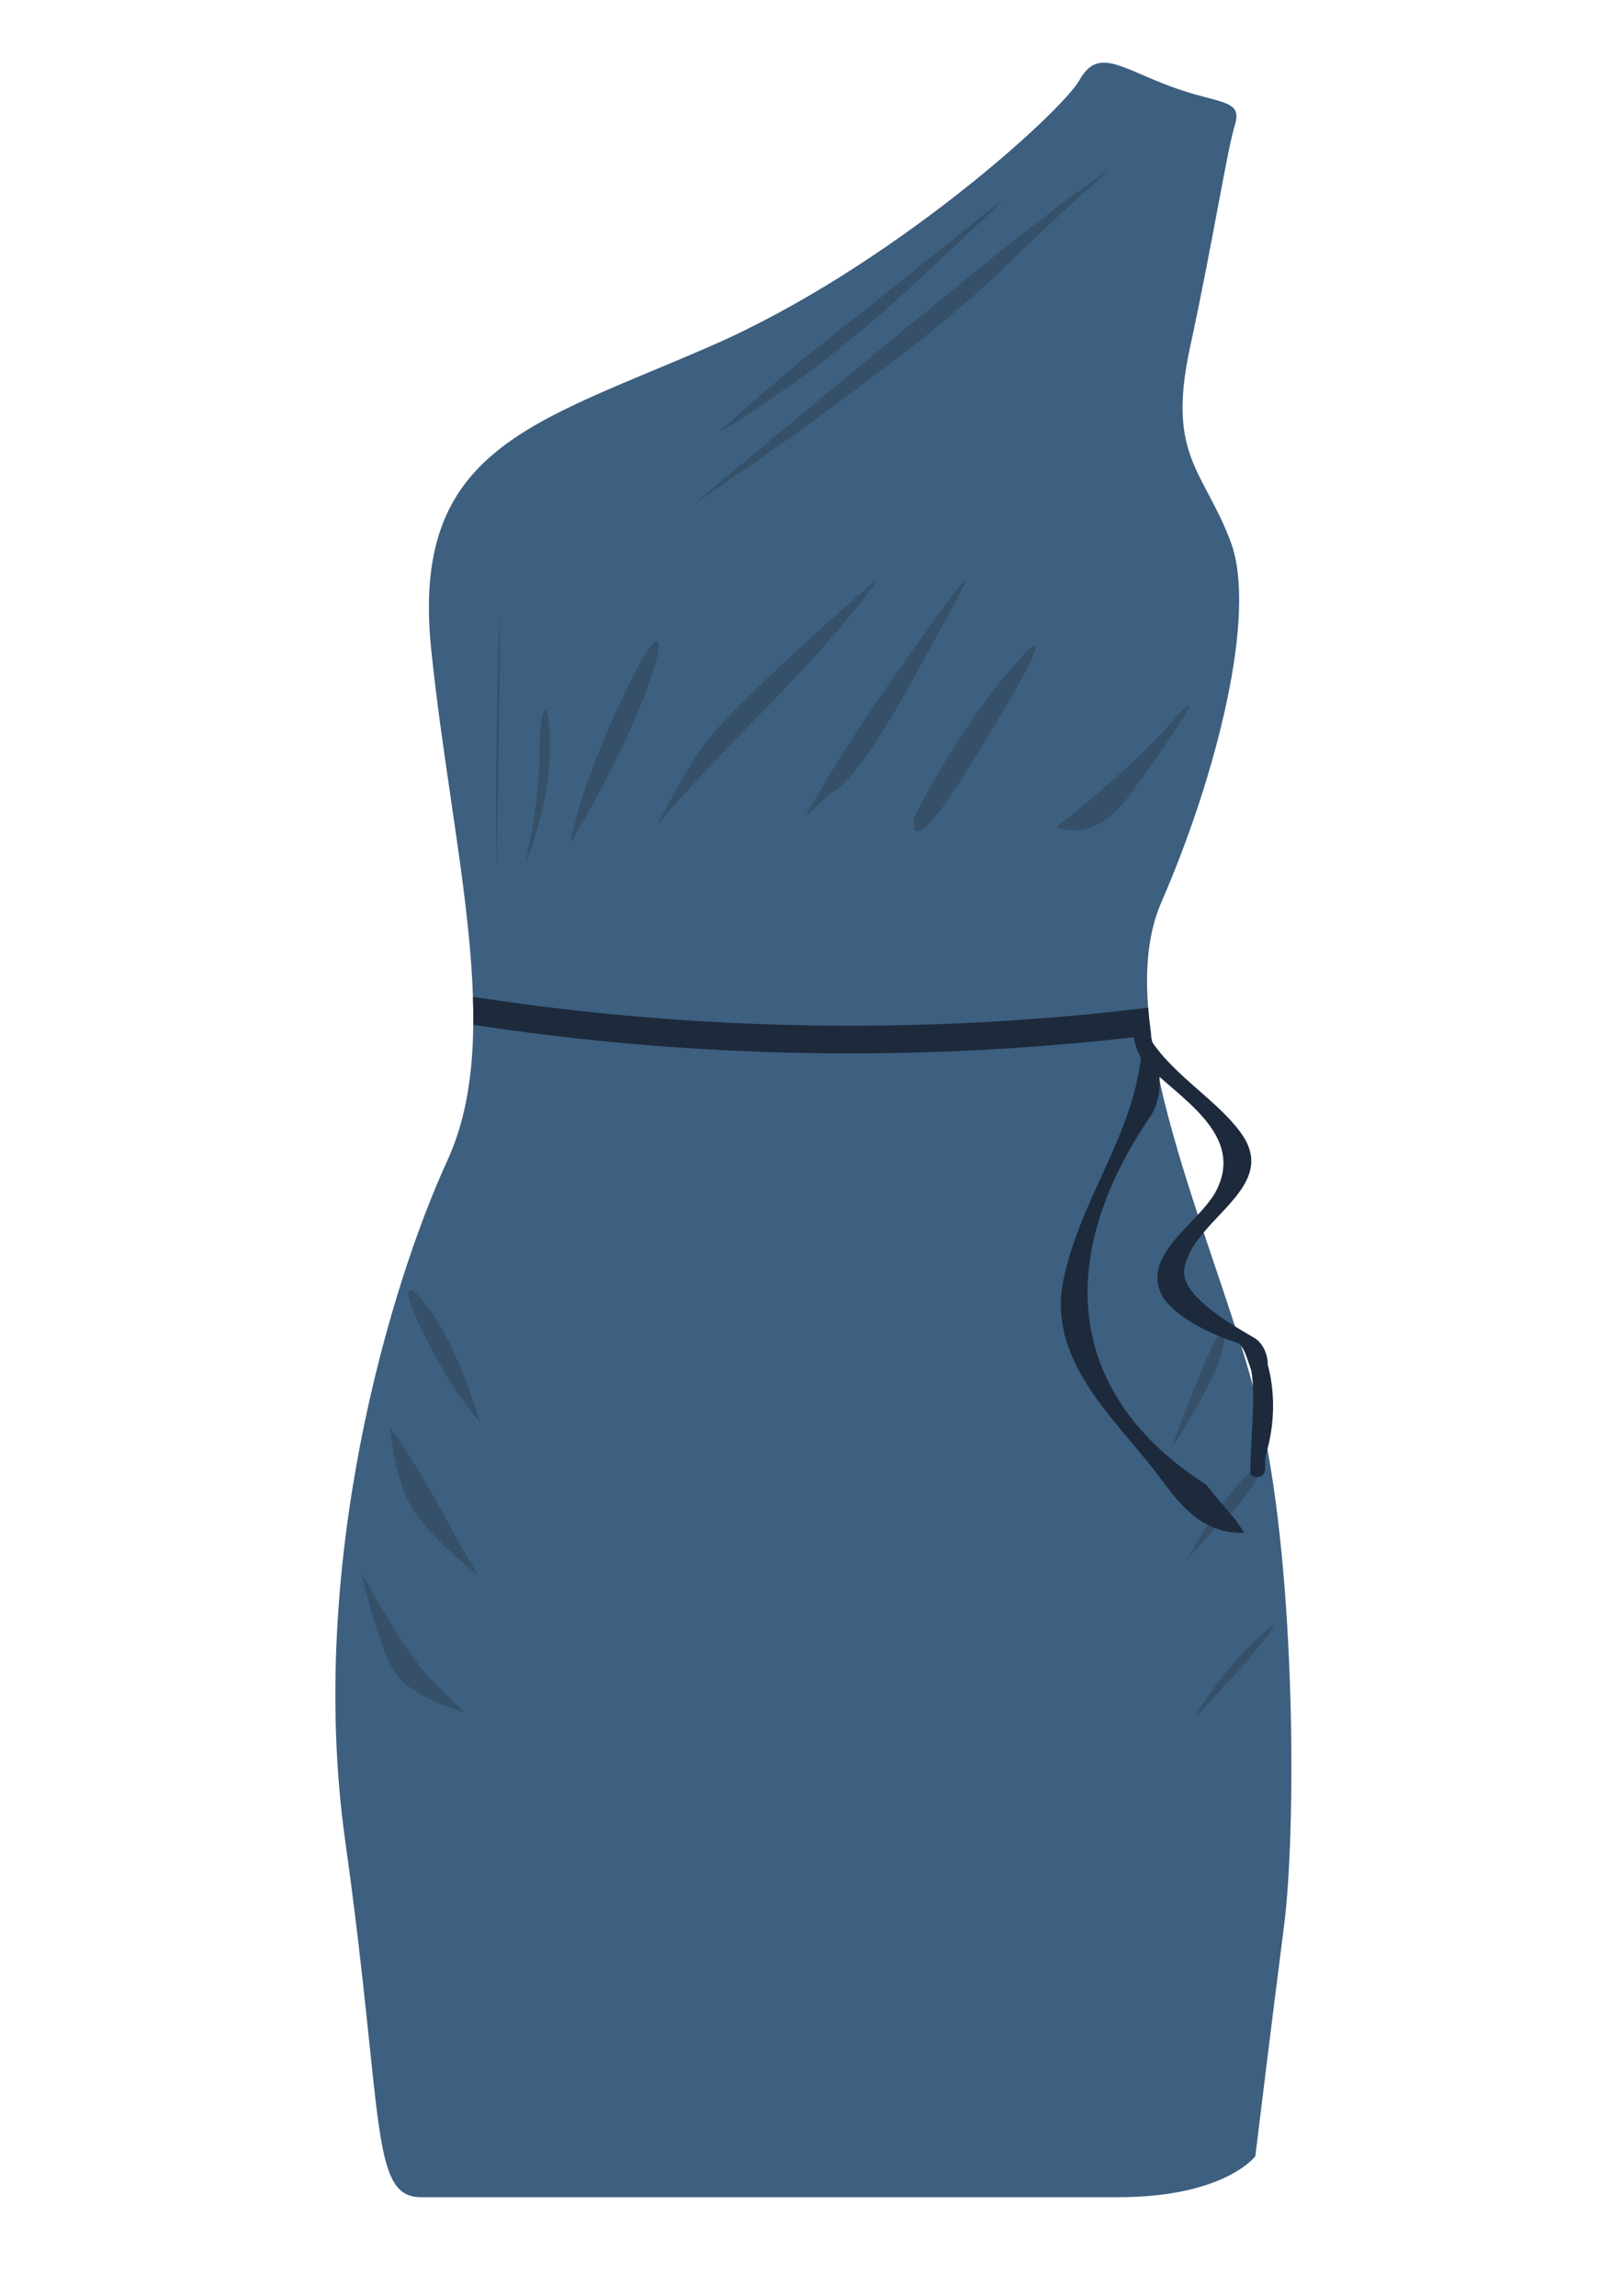 <svg xmlns:inkscape="http://www.inkscape.org/namespaces/inkscape" xmlns:sodipodi="http://sodipodi.sourceforge.net/DTD/sodipodi-0.dtd" xmlns="http://www.w3.org/2000/svg" xmlns:svg="http://www.w3.org/2000/svg" width="210mm" height="297mm" viewBox="0 0 210 297" version="1.1" id="svg50786" inkscape:version="1.2.2 (732a01da63, 2022-12-09)" sodipodi:docname="red_dress.svg">
  <sodipodi:namedview id="namedview50788" pagecolor="#ffffff" bordercolor="#000000" borderopacity="0.25" inkscape:showpageshadow="2" inkscape:pageopacity="0.0" inkscape:pagecheckerboard="0" inkscape:deskcolor="#d1d1d1" inkscape:document-units="mm" showgrid="false" inkscape:zoom="0.73851712" inkscape:cx="396.74097" inkscape:cy="670.26206" inkscape:window-width="1920" inkscape:window-height="1009" inkscape:window-x="-8" inkscape:window-y="-8" inkscape:window-maximized="1" inkscape:current-layer="layer1" fill="#000000"/>
  <defs id="defs50783" fill="#000000"/>
  <g inkscape:label="Layer 1" inkscape:groupmode="layer" id="layer1">
    <path d="m 162.428,278.945 c 0,0 2.123,-17.48 3.694,-29.638 1.599,-12.186 1.599,-45.519 -2.895,-65.618 -4.494,-20.127 -20.127,-50.565 -12.958,-66.969 7.141,-16.405 12.434,-37.303 8.988,-46.567 -3.446,-9.264 -8.326,-11.111 -5.294,-25.144 3.033,-14.033 4.77,-25.393 5.817,-28.839 1.075,-3.446 -2.123,-2.647 -8.464,-5.045 -6.341,-2.371 -9.264,-5.018 -11.635,-0.772 -2.399,4.218 -24.621,24.345 -47.642,34.381 -23.022,10.063 -38.902,13.234 -36.255,39.178 2.647,25.944 9.539,50.013 2.123,66.17 -7.417,16.129 -18.252,52.384 -13.234,88.116 5.018,35.732 3.171,46.043 9.788,46.043 6.617,0 76.481,0 90.239,0 13.758,0 17.728,-5.294 17.728,-5.294" style="fill:#3d5f80;fill-opacity:1;fill-rule:nonzero;stroke:none;stroke-width:0.306" id="path8628"/>
    <path d="m 89.917,65.107 c 0,0 39.426,-33.057 48.69,-39.674 3.161,-2.258 4.659,-3.376 4.758,-3.376 0.187,0 -4.849,4.172 -13.222,12.364 -12.71,12.434 -40.226,30.686 -40.226,30.686" style="fill:#355068;fill-opacity:1;fill-rule:nonzero;stroke:none;stroke-width:0.306" id="path8630"/>
    <path d="m 93.088,55.871 c 0,0 7.168,-6.617 14.309,-12.186 7.141,-5.569 22.498,-18.004 22.498,-18.004 0,0 -2.399,2.647 -14.033,13.234 -11.635,10.587 -22.773,16.956 -22.773,16.956" style="fill:#355068;fill-opacity:1;fill-rule:nonzero;stroke:none;stroke-width:0.306" id="path8632"/>
    <path d="m 64.249,112.501 c 0,0 -0.248,-12.462 0.275,-29.115 0.078,-2.57 0.129,-3.658 0.156,-3.658 0.141,0 -0.432,32.772 -0.432,32.772" style="fill:#355068;fill-opacity:1;fill-rule:nonzero;stroke:none;stroke-width:0.306" id="path8634"/>
    <path d="m 73.788,109.055 c 0,0 1.048,-7.141 7.665,-20.65 1.844,-3.756 3.03,-5.416 3.514,-5.416 1.253,0 -2.206,11.166 -11.178,26.066" style="fill:#355068;fill-opacity:1;fill-rule:nonzero;stroke:none;stroke-width:0.306" id="path8636"/>
    <path d="m 67.971,111.702 c 0,0 1.847,-7.692 1.847,-14.282 0,-3.529 0.377,-5.551 0.726,-5.551 0.309,0 0.597,1.55 0.597,4.999 0,7.416 -3.171,14.833 -3.171,14.833" style="fill:#355068;fill-opacity:1;fill-rule:nonzero;stroke:none;stroke-width:0.306" id="path8638"/>
    <path d="m 84.899,107.208 c 0,0 -0.017,-0.043 0.126,-0.273 -0.087,0.178 -0.126,0.273 -0.126,0.273 m 0.126,-0.273 c 0.505,-1.088 2.518,-5.284 5.692,-10.066 3.694,-5.542 22.773,-21.946 22.773,-21.946 0,0 -2.399,4.494 -15.633,17.976 -10.183,10.394 -12.367,13.265 -12.833,14.037" style="fill:#355068;fill-opacity:1;fill-rule:nonzero;stroke:none;stroke-width:0.306" id="path8640"/>
    <path d="m 104.226,105.609 c 0,0 3.97,-7.665 14.006,-21.698 4.289,-5.983 6.268,-8.642 6.537,-8.642 0.359,0 -2.386,4.825 -6.785,12.86 -7.692,14.033 -10.339,14.309 -10.339,14.309 l -3.419,3.171" style="fill:#355068;fill-opacity:1;fill-rule:nonzero;stroke:none;stroke-width:0.306" id="path8642"/>
    <path d="m 118.732,107.538 c -0.76,0 -0.499,-1.654 -0.499,-1.654 0,0 4.494,-9.539 11.911,-18.527 2.224,-2.702 3.425,-3.906 3.792,-3.906 0.861,0 -2.809,6.55 -8.562,15.816 -4.096,6.617 -5.879,8.271 -6.641,8.271" style="fill:#355068;fill-opacity:1;fill-rule:nonzero;stroke:none;stroke-width:0.306" id="path8644"/>
    <path d="m 138.981,107.431 c -1.372,0 -2.221,-0.499 -2.221,-0.499 0,0 9.264,-7.141 14.833,-13.482 1.354,-1.556 2.031,-2.209 2.206,-2.209 0.542,0 -3.707,6.259 -7.499,11.445 -2.855,3.9 -5.533,4.745 -7.319,4.745" style="fill:#355068;fill-opacity:1;fill-rule:nonzero;stroke:none;stroke-width:0.306" id="path8646"/>
    <path d="m 151.593,187.383 c 0,0 1.571,-4.494 4.218,-10.863 1.287,-3.085 2.074,-4.289 2.42,-4.289 0.365,0 0.242,1.345 -0.297,3.241 -1.048,3.694 -6.341,11.911 -6.341,11.911" style="fill:#355068;fill-opacity:1;fill-rule:nonzero;stroke:none;stroke-width:0.306" id="path8648"/>
    <path d="m 153.688,201.665 c 0,0 2.922,-5.817 7.416,-10.587 1.017,-1.078 1.614,-1.519 1.881,-1.519 0.913,0 -2.043,5.159 -5.327,7.613 l -3.97,4.494" style="fill:#355068;fill-opacity:1;fill-rule:nonzero;stroke:none;stroke-width:0.306" id="path8650"/>
    <path d="m 154.625,222.177 c 0,0 2.371,-4.77 7.94,-10.063 1.302,-1.244 1.976,-1.783 2.147,-1.783 0.56,0 -4.221,5.768 -10.088,11.846" style="fill:#355068;fill-opacity:1;fill-rule:nonzero;stroke:none;stroke-width:0.306" id="path8652"/>
    <path d="m 62.126,183.937 c 0,0 -3.694,-3.694 -7.94,-12.71 -1.4,-2.984 -1.581,-4.28 -1.057,-4.28 1.051,0 4.938,5.238 7.426,12.496 l 1.571,4.494" style="fill:#355068;fill-opacity:1;fill-rule:nonzero;stroke:none;stroke-width:0.306" id="path8654"/>
    <path d="m 61.878,203.788 c 0,0 -4.494,-3.446 -7.692,-7.417 -3.171,-3.97 -3.694,-11.635 -3.694,-11.635 0,0 3.694,4.77 8.988,15.081 l 2.399,3.97" style="fill:#355068;fill-opacity:1;fill-rule:nonzero;stroke:none;stroke-width:0.306" id="path8656"/>
    <path d="m 60.031,221.515 c 0,0 -5.569,-1.571 -8.216,-4.246 -2.647,-2.619 -5.018,-13.758 -5.018,-13.758 0,0 5.817,10.863 9.512,14.309 l 3.722,3.694" style="fill:#355068;fill-opacity:1;fill-rule:nonzero;stroke:none;stroke-width:0.306" id="path8658"/>
    <path d="m 61.244,132.579 c 0.009,-1.189 -0.006,-2.396 -0.043,-3.624 28.934,4.463 58.33,4.935 87.362,1.409 0.089,1.161 0.218,2.347 0.383,3.554 -29.142,3.532 -58.646,3.088 -87.699,-1.339" style="fill:#1d2a3c;fill-opacity:1;fill-rule:nonzero;stroke:none;stroke-width:0.306" id="path8660"/>
    <path d="m 160.976,198.276 c -3.189,0.162 -5.796,-1.25 -7.962,-3.508 -1.085,-1.127 -2.074,-2.454 -3.097,-3.832 -5.606,-7.478 -14.891,-15.124 -12.159,-26.054 2.184,-9.831 8.74,-18.025 9.889,-28.14 0.043,-1.918 0.009,-3.817 -0.061,-5.729 0.891,1.841 1.547,3.701 1.976,5.591 0.756,2.607 0.756,5.882 -0.882,8.066 -12.563,18.573 -10.379,36.059 7.401,47.4 1.213,1.544 2.463,3.033 3.719,4.463 0.808,1.14 1.173,1.743 1.173,1.743" style="fill:#1d2a3c;fill-opacity:1;fill-rule:nonzero;stroke:none;stroke-width:0.306" id="path8662"/>
    <path d="m 163.696,190.183 c -0.365,1.516 -2.193,0.748 -1.902,0.269 -0.009,-3.278 0.371,-6.648 0.353,-9.965 -0.006,-1.109 -0.061,-2.209 -0.261,-3.241 -0.509,-1.431 -0.99,-3.354 -1.859,-3.547 -2.457,-0.812 -5.441,-2.108 -7.625,-3.857 -0.726,-0.585 -1.363,-1.219 -1.863,-1.905 -3.146,-5.379 4.068,-9.245 6.66,-13.58 4.224,-7.613 -4.739,-12.315 -9.178,-16.928 -1.253,-1.731 -1.933,-4.424 -0.782,-6.35 2.129,6.828 9.552,10.281 13.317,15.473 5.018,6.92 -5.471,10.792 -7.19,16.956 -0.674,2.218 0.968,3.851 2.368,5.137 0.643,0.588 1.354,1.14 2.092,1.654 1.48,1.042 3.079,1.957 4.534,2.821 0.947,0.573 1.712,2.019 1.67,3.431 0.346,1.228 0.551,2.509 0.64,3.811 0.184,2.604 -0.092,5.297 -0.95,8.069 -0.043,1.091 -0.026,1.752 -0.026,1.752" style="fill:#1d2a3c;fill-opacity:1;fill-rule:nonzero;stroke:none;stroke-width:0.306" id="path8664"/>
  </g>
</svg>